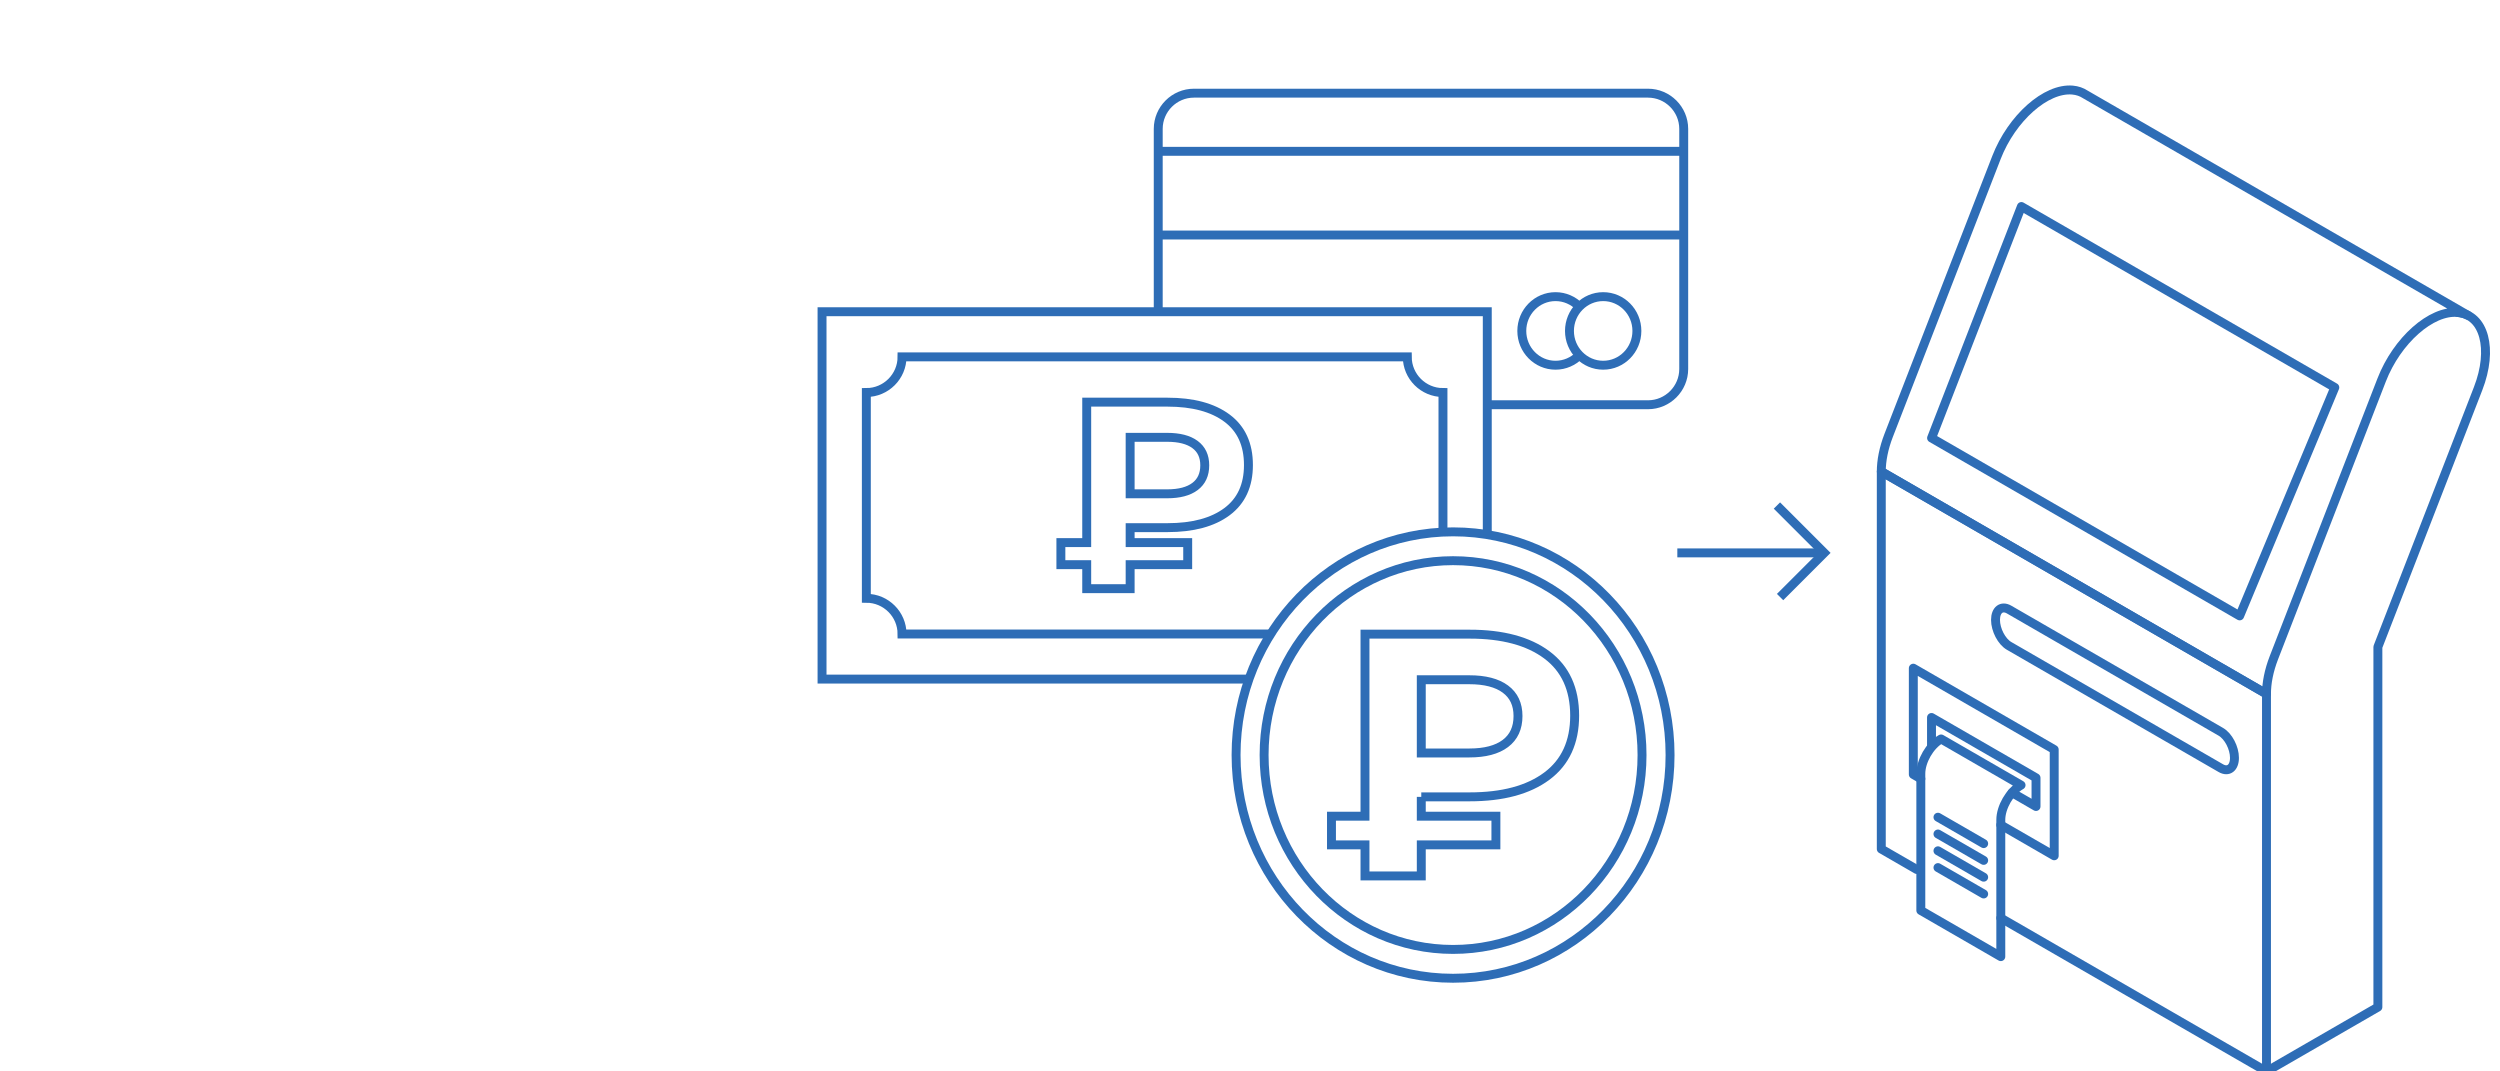 <svg xmlns="http://www.w3.org/2000/svg" width="84" height="36" viewBox="0 0 2370.66 1016" shape-rendering="geometricPrecision" image-rendering="optimizeQuality" fill-rule="evenodd" clip-rule="evenodd"><g fill="none" stroke="#2e6db6" stroke-miterlimit="22.926"><g stroke-width="8.47"><path d="m1590.55 524.28h139.34"/><path d="m1684.99 479.38l44.9 44.9-41.9 41.9"/><g stroke-linejoin="round" stroke-linecap="round"><path d="m1821.45 733.7v129.67l75.84 43.78v-129.66c0-12.04 8.53-26.81 18.97-32.84.08-.05.16-.09.24-.14l-75.84-43.78c-.16.09-.24.13-.25.14-10.43 6.01-18.96 20.79-18.96 32.83z"/><path d="m1881.04 799.96l-43.34-25.02"/><path d="m1881.04 815.88l-43.34-25.02"/><path d="m1881.04 831.81l-43.34-25.03"/><path d="m1881.04 847.73l-43.34-25.02"/><path d="m2149.23 1016l105.63-60.98v-341.54l95.06-245.02c14.52-37.44 5.83-69.9-19.33-72.14"/><path d="m1897.3 782.28l50.63 29.23v-100.75l-133.6-77.14v100.76l7.12 4.11"/><path d="m1831.58 707.55v-27.19l99.1 57.22v27.19l-22.72-13.12"/><path d="m2105.95 693.95l-200.75-115.9c-7.11-4.1-12.92.29-12.92 9.77 0 9.48 5.81 20.59 12.92 24.69l200.75 115.9c7.11 4.11 12.92-.29 12.92-9.77 0-9.48-5.81-20.58-12.92-24.69z"/><path d="m1897.3 870.54l251.93 145.46v-357.94l-365.27-210.9v357.95l33.61 19.4"/><path d="m1977.43 89.53l362.77 209.46c-2.86-1.44-6.08-2.36-9.61-2.68-25.16-2.24-57.62 26.54-72.14 63.98l-102.18 263.35c-4.78 12.31-7.04 24.08-7.04 34.42l-365.27-210.9c0-10.33 2.26-22.1 7.04-34.41l102.17-263.35c14.53-37.44 46.99-66.22 72.15-63.98 4.6.42 8.65 1.84 12.11 4.11z"/><path d="m2214.01 367.44l-90.22 216.58-292.15-168.66 85.17-219.51z"/></g><ellipse cx="1377.89" cy="715.99" rx="205.77" ry="211.66"/><ellipse cx="1377.89" cy="715.99" rx="179.19" ry="184.32"/><path d="m1347.75 755.62v18.34h70.76v27.19h-70.76v29.48h-53.38v-29.48h-31.78v-27.19h31.78v-172.61h99.24c31.23 0 55.63 6.55 73.21 19.65 17.58 13.1 26.37 32.32 26.37 57.65 0 25.11-8.79 44.22-26.37 57.32-17.58 13.1-41.98 19.65-73.21 19.65h-45.86zm91.72-76.64c0-11.14-3.99-19.66-11.96-25.55-7.97-5.9-19.38-8.85-34.23-8.85h-45.53v69.44h45.53c14.85 0 26.26-3 34.23-9.01 7.97-6 11.96-14.68 11.96-26.03z" fill-rule="nonzero"/></g><g stroke-width="8.46"><path d="m1098.31 295.6v-173.39c0-18.63 15.23-33.86 33.86-33.86h430.58c18.63 0 33.86 15.23 33.86 33.86v227.74c0 18.62-15.24 33.86-33.86 33.86h-152.42"/><path d="m1596.61 222.86h-497.75m0-79.37h497.75"/><path d="m1497.64 336.81c-5.79 5.87-13.78 9.52-22.6 9.52-17.66 0-31.97-14.56-31.97-32.52 0-17.96 14.31-32.52 31.97-32.52 8.82 0 16.81 3.64 22.6 9.51"/><path d="m1520.24 346.33c-17.66 0-31.97-14.56-31.97-32.52 0-17.96 14.31-32.52 31.97-32.52 17.66 0 31.97 14.56 31.97 32.52 0 17.96-14.31 32.52-31.97 32.52z"/></g><g stroke-width="8.47"><path d="m1071.67 500.35v14.15h54.58v20.97h-54.58v22.74h-41.18v-22.74h-24.5v-20.97h24.5v-133.15h76.56c24.08 0 42.91 5.05 56.47 15.16 13.55 10.11 20.33 24.93 20.33 44.47 0 19.37-6.78 34.11-20.33 44.21-13.56 10.11-32.39 15.16-56.47 15.16h-35.38zm70.75-59.12c0-8.59-3.08-15.16-9.22-19.71-6.15-4.55-14.95-6.82-26.41-6.82h-35.12v53.56h35.12c11.46 0 20.26-2.31 26.41-6.95 6.14-4.63 9.22-11.32 9.22-20.08z" fill-rule="nonzero"/><path d="m1184.36 643.96h-404.85v-348.36h630.82v211.36"/><path d="m1205 601.18h-349.62c0-18.62-15.24-33.86-33.86-33.86v-195.08c18.62 0 33.86-15.24 33.86-33.86h479.08c0 18.62 15.24 33.86 33.86 33.86v132.33"/></g></g></svg>